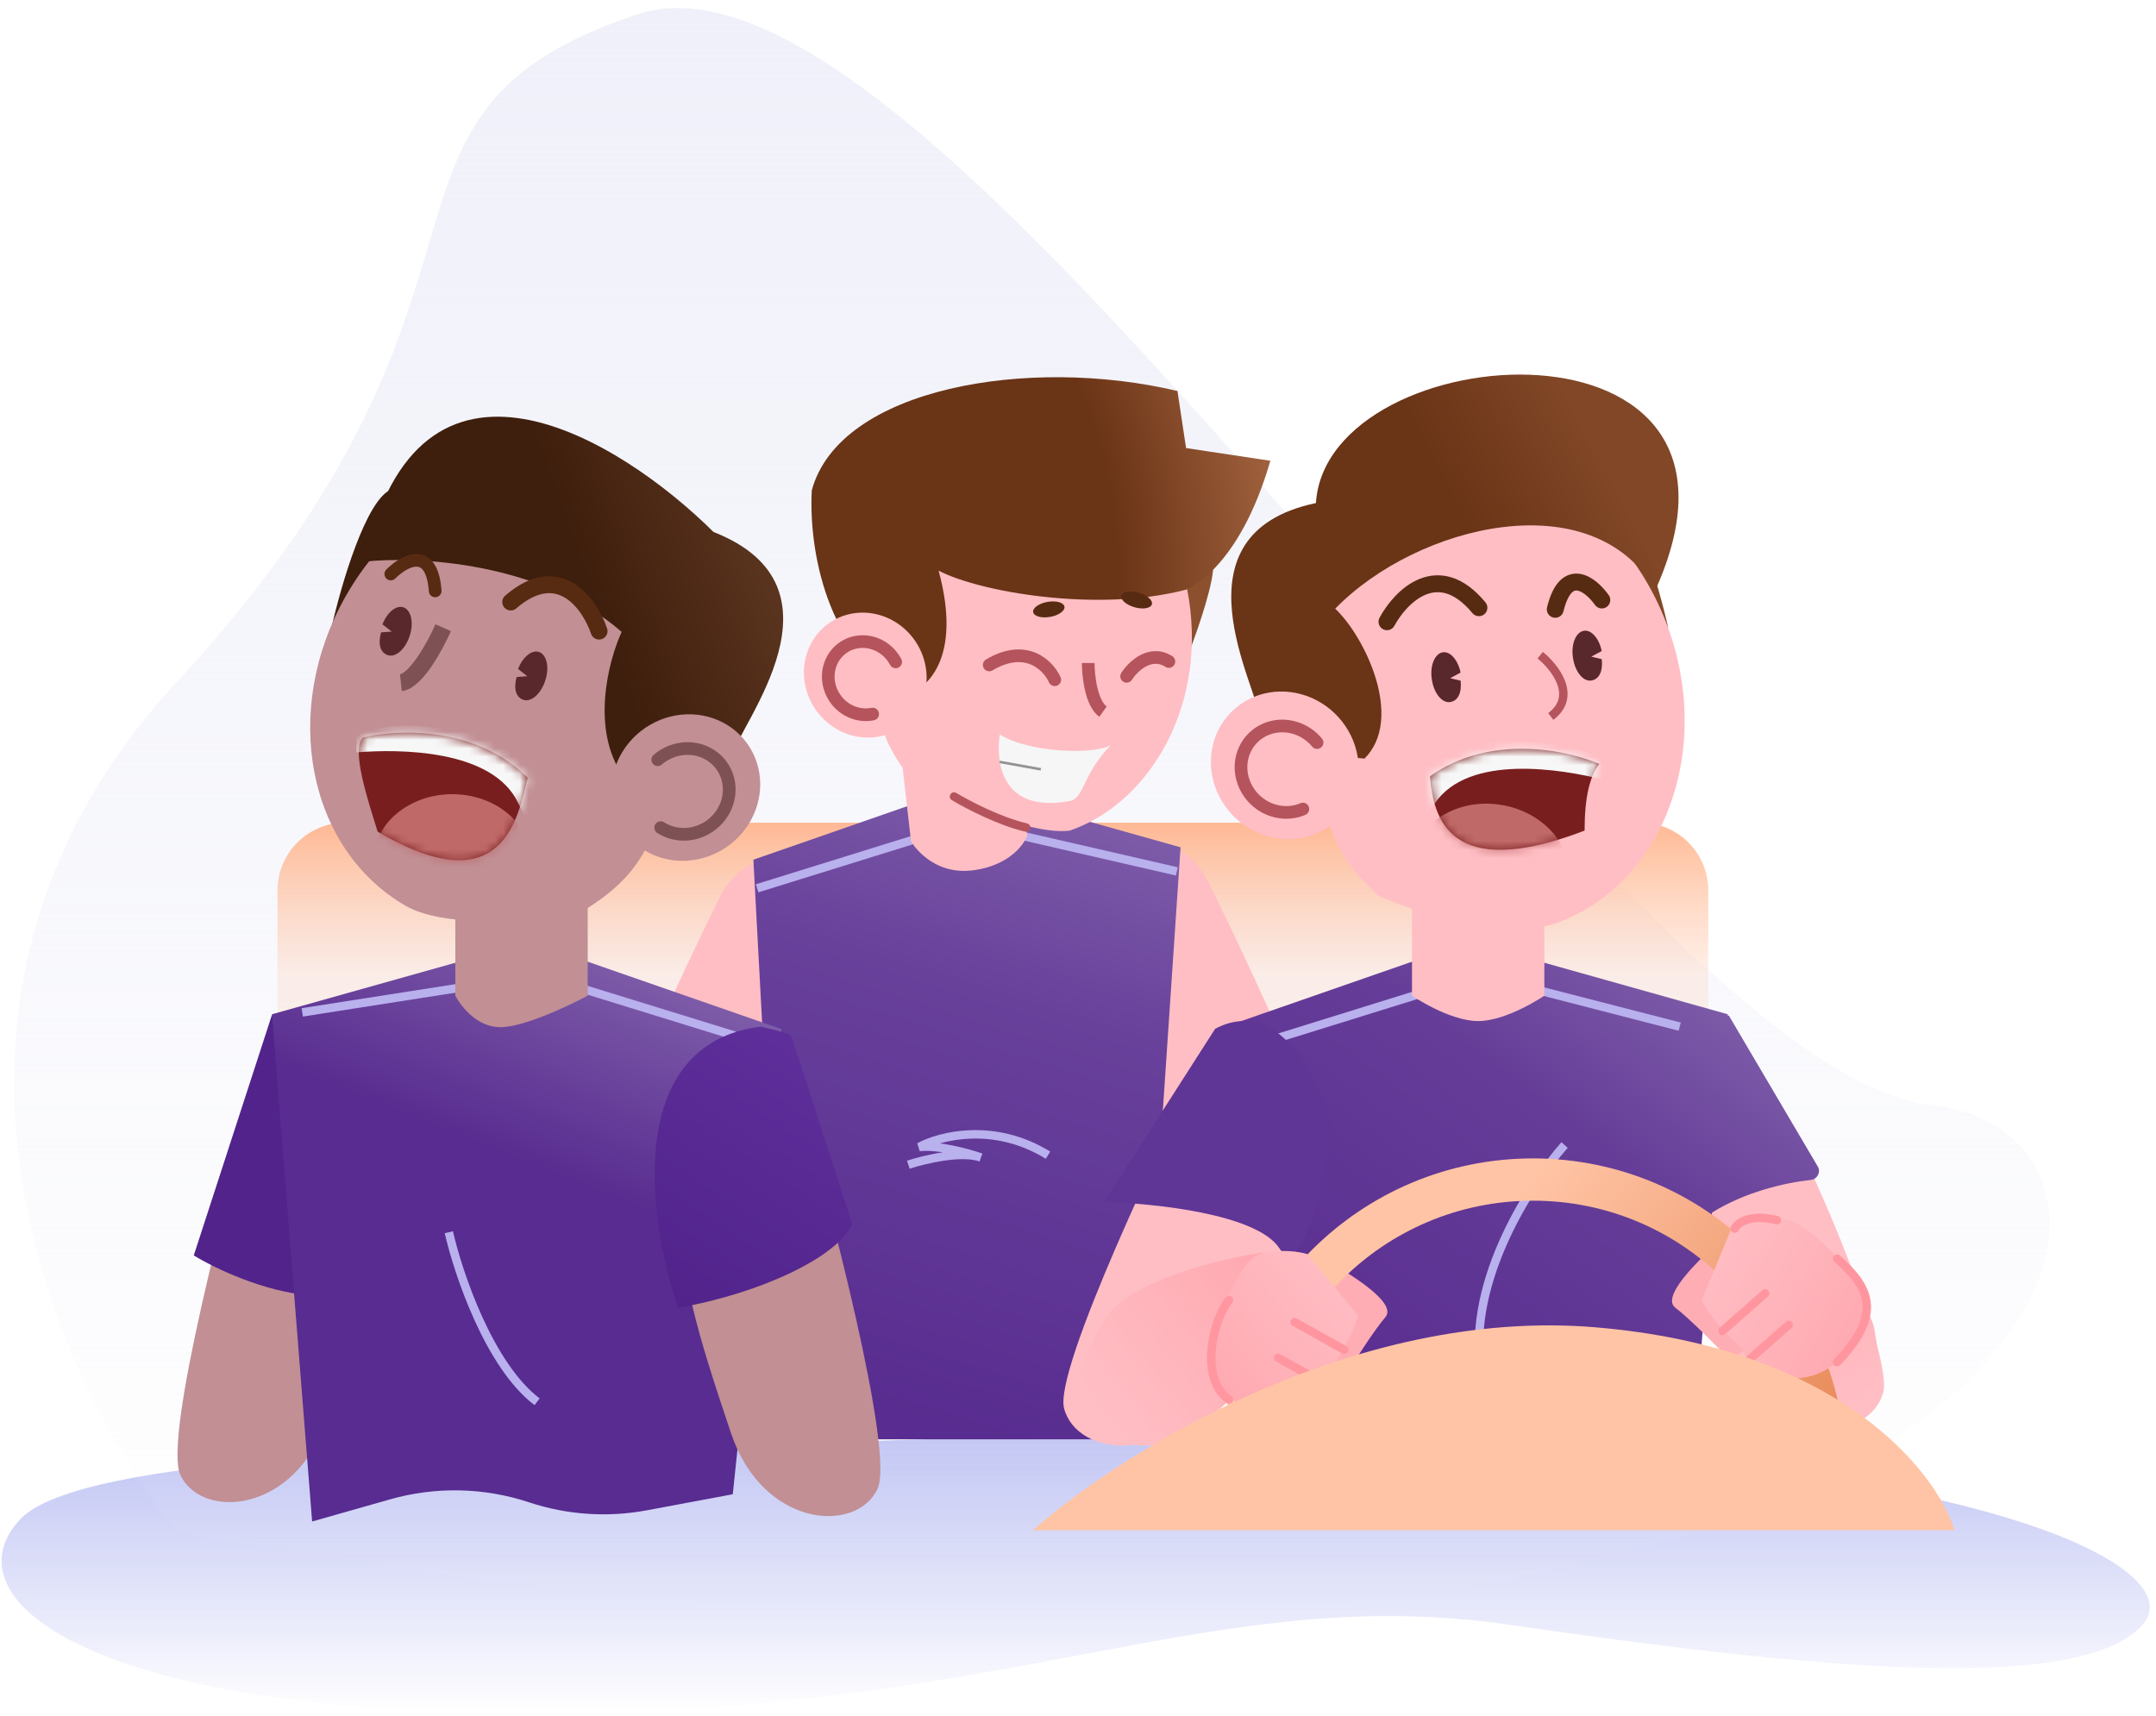 <svg width="255" height="203" viewBox="0 0 255 203" fill="none" xmlns="http://www.w3.org/2000/svg">
<path d="M2.422 179.678C9.622 172.078 54.422 171.178 75.922 171.678C219.422 163.678 260.922 183.678 253.422 192.178C245.922 200.678 212.922 197.178 178.422 192.178C143.922 187.178 120.922 202.178 65.922 202.678C10.922 203.178 -6.578 189.178 2.422 179.678Z" fill="url(#paint0_linear)"/>
<path d="M20.89 80.695C-13.91 118.295 6.39 163.361 20.89 181.195C241.39 220.194 264.89 134.695 228.39 130.695C191.89 126.695 111.39 -10.305 75.39 1.695C39.39 13.695 64.39 33.695 20.89 80.695Z" fill="url(#paint1_linear)"/>
<path d="M32.824 105.317C32.824 100.899 36.406 97.317 40.824 97.317H194.044C198.463 97.317 202.044 100.899 202.044 105.317V175.176H32.824V105.317Z" fill="url(#paint2_linear)"/>
<path d="M69.589 145.412C68.54 141.39 78.243 120.131 85.099 106.162C86.76 102.778 90.703 100.174 93.464 102.741C97.206 106.221 97.656 113.277 97.839 117.662C98.089 123.662 93.589 131.912 87.839 142.162C82.088 152.412 71.089 151.162 69.589 145.412Z" fill="#FFBEC4"/>
<path d="M158.439 143.574C159.488 139.552 149.784 118.293 142.928 104.324C141.268 100.94 137.324 98.336 134.564 100.903C130.821 104.383 130.371 111.439 130.188 115.824C129.938 121.824 134.438 130.074 140.189 140.324C145.939 150.574 156.939 149.324 158.439 143.574Z" fill="#FFBEC4"/>
<path d="M139.631 100.224L120.973 94.982H108.394L89.107 101.691L92.779 170.25H134.917L139.631 100.224Z" fill="url(#paint3_linear)"/>
<path d="M107.429 137.769C109.346 137.141 113.75 136.091 116.023 136.917C114.534 136.396 110.987 135.418 108.721 135.674C111.139 134.353 117.57 132.697 123.953 136.644" stroke="#B9B0EE"/>
<path d="M120.375 98.75L139.192 103.074" stroke="#B9B0EE"/>
<path d="M108.046 99.324L89.546 105.074" stroke="#B9B0EE"/>
<path d="M119.336 85.313L106.337 87.144L107.75 99.526C107.75 99.526 110.111 103.648 115.19 102.932C120.269 102.217 121.5 98.875 121.5 98.875L119.336 85.313Z" fill="#FFBEC4"/>
<path d="M143.459 66.652C143.74 68.402 141.795 74.127 140.786 76.771L138.79 67.697L143.459 66.652Z" fill="#8C502E"/>
<path fill-rule="evenodd" clip-rule="evenodd" d="M116.845 50.488C128.043 48.815 138.698 58.013 140.642 71.028C142.587 84.043 135.656 95.124 126.531 98.249C121.786 98.882 111.049 94.192 107.174 91.382C102.713 85.393 104.399 82.658 103.019 79.659C101.028 75.981 106.536 77.111 107.957 76.725L106.525 75.833C106.121 73.13 105.948 75.044 103.244 75.448L100.016 75.793C98.715 63.304 106.03 52.104 116.845 50.488Z" fill="#FFBEC4"/>
<path d="M112.839 94.221C114.367 95.14 118.211 97.16 121.363 97.884" stroke="#B5545C" stroke-linecap="round" stroke-linejoin="round"/>
<path d="M118.248 86.881C121.873 89.131 129.623 89.256 131.373 88.131C127.998 91.631 128.247 94.438 126.497 94.756C118.248 96.256 117.79 89.881 118.248 86.881Z" fill="#F6F6F6"/>
<path d="M118.23 90.124L123.105 90.999" stroke="#939393" stroke-width="0.3"/>
<path d="M124.75 80.403C124 78.736 121.4 76.053 117 78.653" stroke="#B5545C" stroke-width="1.5" stroke-linecap="round"/>
<path d="M133.25 80C134 78.833 136.05 76.85 138.25 78.25" stroke="#B5545C" stroke-width="1.5" stroke-linecap="round"/>
<path d="M111.014 67.5C113.873 78.063 109.436 81.391 107.537 82.077C98.553 78.232 95.586 66.264 96.013 58C99.307 45.871 121.668 42.08 139.264 46.249L140.281 53L150.25 54.501C146.5 67.5 140.281 69.749 140.281 69.749C129.781 72.499 115.764 70 111.014 67.5Z" fill="url(#paint4_radial)"/>
<path fill-rule="evenodd" clip-rule="evenodd" d="M95.972 83.124C95.283 81.814 94.982 80.341 95.107 78.892C95.233 77.444 95.78 76.084 96.678 74.985C97.576 73.885 98.786 73.096 100.155 72.717C101.523 72.337 102.989 72.385 104.367 72.853C105.745 73.32 106.974 74.188 107.897 75.346C108.82 76.504 109.397 77.9 109.555 79.358C109.713 80.816 109.445 82.27 108.784 83.537C108.123 84.804 107.099 85.827 105.842 86.476C105.006 86.908 104.087 87.165 103.138 87.23C102.189 87.295 101.228 87.169 100.312 86.857C99.395 86.546 98.539 86.056 97.795 85.415C97.05 84.775 96.431 83.996 95.972 83.124Z" fill="#FFBEC4"/>
<path d="M103.214 84.463C102.444 84.619 101.637 84.551 100.884 84.266C100.131 83.982 99.462 83.492 98.953 82.851C98.445 82.211 98.116 81.446 98.004 80.643C97.892 79.84 98.002 79.031 98.322 78.307C98.641 77.583 99.157 76.973 99.811 76.546C100.465 76.119 101.231 75.892 102.023 75.891C102.814 75.89 103.6 76.114 104.291 76.539C104.983 76.964 105.552 77.572 105.934 78.295" stroke="#B5545C" stroke-width="1.5" stroke-linecap="round" stroke-linejoin="round"/>
<ellipse cx="124.048" cy="72.083" rx="1.878" ry="0.901" transform="rotate(-10.01 124.048 72.083)" fill="#572B12"/>
<ellipse rx="1.878" ry="0.901" transform="matrix(-0.961 -0.276 -0.276 0.961 134.432 70.963)" fill="#572B12"/>
<path d="M128.709 78.427C128.709 79.927 129.059 83.177 130.459 84.177" stroke="#B5545C" stroke-width="1.5"/>
<path d="M21.333 174.469C19.297 170.173 26.878 141.101 30.923 127.102C39.766 125.425 42.553 136.092 43.916 141.94C45.28 147.789 42.397 156.733 38.657 167.875C34.918 179.017 23.878 179.839 21.333 174.469Z" fill="#C18F94"/>
<path d="M22.918 148.5L32.167 120.032C36.292 130.366 42.617 153.65 36.917 153.25C31.218 152.85 25.209 149.917 22.918 148.5Z" fill="#51238B"/>
<path d="M32.167 119.973L54.417 113.723H69.418L92.418 121.723L86.668 176.75L76.501 178.65C71.855 179.518 67.064 179.193 62.577 177.705C57.261 175.943 51.536 175.819 46.148 177.35L36.917 179.973L32.167 119.973Z" fill="url(#paint5_linear)"/>
<path d="M54.125 116.875L35.75 119.75" stroke="#B9B0EE"/>
<path d="M68.25 116.75L86.875 122.5" stroke="#B9B0EE"/>
<path d="M46.307 57.886C43.306 59.003 40.326 69.252 39.211 74.237L42.808 74.105L46.307 57.886Z" fill="#3E1E0C"/>
<path fill-rule="evenodd" clip-rule="evenodd" d="M76.283 57.893C64.564 51.186 48.744 56.795 40.95 70.415C33.156 84.034 36.349 100.49 48.068 107.196C53.066 109.954 63.806 108.963 69.328 107.518C76.878 102.795 76.188 99.026 79.019 96.291C82.823 93.065 76.214 91.937 74.803 90.893L76.779 90.522C78.399 87.692 77.763 89.895 80.592 91.514L84.03 93.295C90.882 79.98 87.601 64.37 76.283 57.893Z" fill="#C18F94"/>
<path d="M53.855 100.662H69.51V117.778C69.51 117.778 62.59 121.5 59.168 121.5C55.745 121.5 53.855 117.778 53.855 117.778V100.662Z" fill="#C18F94"/>
<path d="M62.416 92C56.217 85.8 46.833 86.25 42.916 87.25C41.517 88.65 43.5 94.625 44.667 98.375C59.542 107.125 61.25 96.667 62.416 92Z" fill="#791E1E"/>
<path d="M73.524 74.745C64.039 66.462 49.287 65.754 43.096 66.436C49.473 37.161 73.283 51.898 84.391 62.926C101.057 69.466 87.399 85.762 86.622 89.323C85.999 92.171 77.751 92.148 73.705 91.781C69.827 86.293 71.969 78.137 73.524 74.745Z" fill="url(#paint6_linear)"/>
<path d="M70.855 74.649C69.763 71.438 66.144 66.255 60.407 71.209" stroke="#572B12" stroke-width="2" stroke-linecap="round"/>
<path d="M46.221 67.897C47.804 66.314 51.071 64.497 51.471 69.897" stroke="#572B12" stroke-width="1.5" stroke-linecap="round"/>
<path fill-rule="evenodd" clip-rule="evenodd" d="M86.77 99.544C88.103 98.387 89.075 96.881 89.563 95.216C90.05 93.552 90.031 91.805 89.509 90.195C88.987 88.584 87.984 87.184 86.627 86.17C85.271 85.156 83.622 84.573 81.888 84.497C80.154 84.421 78.414 84.853 76.886 85.74C75.359 86.627 74.114 87.928 73.307 89.48C72.501 91.031 72.17 92.764 72.356 94.457C72.541 96.151 73.236 97.731 74.352 98.997C75.094 99.839 76.004 100.521 77.03 101.005C78.057 101.488 79.179 101.763 80.332 101.814C81.486 101.865 82.648 101.691 83.753 101.301C84.858 100.912 85.883 100.315 86.77 99.544Z" fill="#C18F94"/>
<path d="M78.144 97.897C78.932 98.404 79.858 98.678 80.818 98.687C81.778 98.697 82.733 98.441 83.575 97.95C84.418 97.459 85.115 96.751 85.586 95.907C86.058 95.063 86.286 94.116 86.245 93.174C86.203 92.231 85.894 91.33 85.352 90.573C84.81 89.815 84.057 89.232 83.178 88.888C82.299 88.543 81.328 88.453 80.376 88.626C79.424 88.798 78.529 89.228 77.791 89.866" stroke="#7E5154" stroke-width="1.5" stroke-linecap="round" stroke-linejoin="round"/>
<path fill-rule="evenodd" clip-rule="evenodd" d="M48.454 75.209C48.973 73.659 48.619 72.136 47.704 71.836C46.844 71.555 45.785 72.441 45.234 73.852L46.335 74.71L45.066 74.801C44.67 76.276 45.018 77.224 45.887 77.502C46.807 77.797 47.958 76.771 48.454 75.209Z" fill="#59282C"/>
<path fill-rule="evenodd" clip-rule="evenodd" d="M64.492 80.49C65.011 78.941 64.657 77.417 63.742 77.118C62.883 76.836 61.823 77.723 61.272 79.133L62.373 79.991L61.104 80.082C60.708 81.557 61.056 82.505 61.925 82.784C62.845 83.078 63.996 82.053 64.492 80.49Z" fill="#59282C"/>
<mask id="mask0" mask-type="alpha" maskUnits="userSpaceOnUse" x="42" y="86" width="21" height="16">
<path d="M62.416 92C56.217 85.8 46.833 86.25 42.916 87.25C41.517 88.65 43.5 94.625 44.667 98.375C59.542 107.125 61.25 96.667 62.416 92Z" fill="#791E1E"/>
</mask>
<g mask="url(#mask0)">
<ellipse cx="53.495" cy="101.832" rx="9.328" ry="7.889" fill="#C06969"/>
<path d="M42.136 89V87.25C45.836 84.05 58.917 87.083 64.792 89C64.834 93.416 64.042 100.872 61.292 95C58.292 88.594 47.177 88.583 42.136 89Z" fill="#F7F7F7"/>
</g>
<path d="M103.784 176.121C105.82 171.825 98.239 142.753 94.193 128.754C85.351 127.076 82.564 137.744 81.2 143.592C79.836 149.441 82.72 158.385 86.459 169.527C90.199 180.669 101.239 181.491 103.784 176.121Z" fill="#C18F94"/>
<path d="M93.535 122.5C93.385 122.25 91.098 121.688 89.973 121.438C73.673 123.487 76.681 144.458 80.223 154.688C89.973 153 99.223 148.604 100.785 144.75C98.431 137.438 93.685 122.75 93.535 122.5Z" fill="url(#paint7_linear)"/>
<path d="M222.745 164.676C223.945 160.076 212.73 132.25 204.105 120.312C195.105 120.312 194.745 130.926 194.495 136.926C194.245 142.926 198.745 151.176 204.495 161.426C210.245 171.676 221.245 170.426 222.745 164.676Z" fill="#FFBEC4"/>
<path d="M221.709 157.318C220.923 152.66 212.714 147.026 208.708 144.791L202.69 148.78C203.865 155.031 207.897 167.722 214.621 168.479C223.025 169.426 222.692 163.14 221.709 157.318Z" fill="url(#paint8_linear)"/>
<path fill-rule="evenodd" clip-rule="evenodd" d="M182.095 113.723L204.345 119.973L204.333 120.124C204.382 120.125 204.431 120.126 204.48 120.128L215.003 137.995C215.387 138.648 214.937 139.484 214.184 139.568C210.961 139.923 206.353 141.023 202.487 143.433L199.595 179.973H149.345L144.095 121.723L167.095 113.723H182.095Z" fill="url(#paint9_linear)"/>
<path d="M185.048 135.44C180.809 140.249 172.944 152.535 175.391 163.207" stroke="#B9B0EE"/>
<path d="M182.167 117.188L198.667 121.438" stroke="#B9B0EE"/>
<path d="M167.521 117.688L149.021 123.438" stroke="#B9B0EE"/>
<path d="M125.853 166.586C124.653 161.986 137.52 134.836 144.103 121.836C153.103 121.836 153.853 132.836 154.103 138.836C154.353 144.836 149.853 153.086 144.103 163.336C138.353 173.586 127.353 172.336 125.853 166.586Z" fill="#FFBEC4"/>
<path d="M130.613 156.155C133.313 151.555 144.238 148.905 149.363 148.155L154.113 154.78C150.363 160.905 141.013 172.68 133.613 170.78C124.363 168.405 127.238 161.905 130.613 156.155Z" fill="url(#paint10_linear)"/>
<path d="M190.205 57.886C193.205 59.003 196.185 69.252 197.3 74.237L193.704 74.105L190.205 57.886Z" fill="#814727"/>
<path d="M182.657 100.662H167.003V117.778C167.003 117.778 171.407 120.778 174.83 120.778C178.252 120.778 182.657 117.778 182.657 117.778V100.662Z" fill="#FFBEC4"/>
<path d="M198.13 154.666C196.266 153.229 201.829 148.038 204.843 145.622C213.384 153.115 208.234 158.912 204.591 160.874C203.214 159.403 199.994 156.102 198.13 154.666Z" fill="#FFADB5"/>
<path d="M163.868 155.783C165.388 153.986 158.858 150.082 155.402 148.354C148.63 157.477 154.884 162.061 158.858 163.212C159.895 161.485 162.348 157.58 163.868 155.783Z" fill="#FFADB5"/>
<path d="M215.814 174.025C215.814 154.971 200.368 139.525 181.314 139.525C162.261 139.525 146.814 154.971 146.814 174.025" stroke="url(#paint11_linear)" stroke-width="5"/>
<path d="M209.962 162.738C217.568 164.809 222.143 155.769 220.167 153.125C219.042 149.875 213.534 144.458 211.092 144.277C208.649 144.095 205.555 144.965 204.73 145.437L201.283 153.803C202.91 157.171 207.416 160.814 209.962 162.738Z" fill="url(#paint12_linear)"/>
<path d="M205.167 145.331C205.501 144.665 206.967 143.531 210.167 144.331" stroke="#FF969F" stroke-linecap="round"/>
<path d="M217.282 148.875C220.917 152.125 222.917 155.25 217.282 161.13" stroke="#FF969F" stroke-linecap="round"/>
<path d="M206.504 161.169L211.556 156.724" stroke="#FF969F" stroke-linecap="round"/>
<path d="M203.715 157.44L208.767 152.995" stroke="#FF969F" stroke-linecap="round"/>
<path fill-rule="evenodd" clip-rule="evenodd" d="M164.471 55.885C177.14 51.216 191.81 59.371 197.237 74.095C202.664 88.819 196.785 104.517 184.116 109.186C178.729 111.076 168.303 108.318 163.097 105.976C156.436 100.066 157.741 96.464 155.403 93.297C152.186 89.485 158.891 89.469 160.456 88.674L158.569 87.98C157.441 84.921 157.703 87.198 154.644 88.326L150.959 89.512C146.411 75.245 152.235 60.395 164.471 55.885Z" fill="#FFBEC4"/>
<path d="M169.134 91.82C176.277 86.735 185.455 88.735 189.152 90.371C188.042 91.82 187.417 94.25 187.417 98.25C171.297 104.411 169.51 96.616 169.134 91.82Z" fill="#791E1E"/>
<path d="M157.917 72C167.667 62 188.417 57 195.78 69.815C211.168 35.75 156.917 39.5 155.64 59.503C138.12 63.189 148.885 81.524 149.061 85.164C149.202 88.076 157.34 89.422 161.392 89.731C166.126 84.962 161.392 75.25 157.917 72Z" fill="url(#paint13_linear)"/>
<path d="M164.044 73.544C165.654 70.559 170.082 66.048 174.918 71.885" stroke="#572B12" stroke-width="2" stroke-linecap="round"/>
<path d="M189.456 70.972C188.158 69.148 185.238 66.815 183.947 72.074" stroke="#572B12" stroke-width="2" stroke-linecap="round"/>
<path fill-rule="evenodd" clip-rule="evenodd" d="M145.313 95.892C144.191 94.529 143.482 92.883 143.277 91.161C143.073 89.439 143.381 87.719 144.164 86.218C144.946 84.716 146.167 83.501 147.673 82.727C149.179 81.951 150.902 81.651 152.624 81.863C154.347 82.076 155.991 82.791 157.35 83.919C158.709 85.047 159.721 86.537 160.259 88.201C160.797 89.865 160.836 91.628 160.372 93.267C159.908 94.907 158.961 96.349 157.651 97.412C156.779 98.12 155.768 98.642 154.676 98.948C153.584 99.255 152.431 99.34 151.285 99.198C150.139 99.057 149.022 98.693 147.997 98.125C146.972 97.558 146.06 96.799 145.313 95.892Z" fill="#FFBEC4"/>
<path d="M154.094 95.698C153.233 96.068 152.274 96.184 151.326 96.034C150.378 95.885 149.478 95.474 148.729 94.85C147.979 94.226 147.41 93.413 147.085 92.502C146.76 91.591 146.692 90.62 146.889 89.697C147.086 88.774 147.54 87.937 148.2 87.28C148.861 86.623 149.7 86.172 150.624 85.979C151.548 85.786 152.52 85.857 153.43 86.185C154.34 86.514 155.152 87.086 155.774 87.837" stroke="#B5545C" stroke-width="1.5" stroke-linecap="round" stroke-linejoin="round"/>
<path fill-rule="evenodd" clip-rule="evenodd" d="M186.042 77.813C185.787 76.198 186.388 74.754 187.341 74.611C188.235 74.476 189.133 75.526 189.442 77.008L188.214 77.672L189.451 77.972C189.596 79.492 189.096 80.37 188.193 80.5C187.237 80.638 186.272 79.436 186.042 77.813Z" fill="#59282C"/>
<path fill-rule="evenodd" clip-rule="evenodd" d="M169.35 80.36C169.095 78.746 169.697 77.302 170.649 77.158C171.543 77.024 172.441 78.073 172.75 79.556L171.522 80.219L172.759 80.52C172.904 82.04 172.404 82.917 171.501 83.047C170.545 83.186 169.58 81.983 169.35 80.36Z" fill="#59282C"/>
<mask id="mask1" mask-type="alpha" maskUnits="userSpaceOnUse" x="167" y="86" width="23" height="17">
<path d="M169.135 91.82C176.277 86.735 185.456 88.735 189.152 90.371C187.793 92.625 188.73 94.25 187.418 98.25C171.297 104.411 169.511 96.616 169.135 91.82Z" fill="#791E1E"/>
</mask>
<g mask="url(#mask1)">
<ellipse rx="9.328" ry="7.889" transform="matrix(-0.986 -0.166 -0.166 0.986 176.301 102.996)" fill="#C06969"/>
<path d="M189.632 92.226L189.922 90.5C186.804 86.731 173.401 87.552 167.29 88.468C166.516 92.816 166.06 100.3 169.746 94.965C173.767 89.145 184.729 90.979 189.632 92.226Z" fill="#F7F7F7"/>
</g>
<path d="M130.595 142.193L143.72 121.693C151.32 117.693 156.136 127.776 157.595 133.318C156.595 139.818 153.945 151.793 151.345 147.693C148.745 143.593 136.428 142.318 130.595 142.193Z" fill="#5F3595"/>
<path d="M153.792 166.5C146.792 170.125 141.667 161.625 143.042 158.625C144.179 155.781 146.66 149.045 149.01 148.354C151.36 147.663 153.758 148.066 154.664 148.354L160.604 155.603C159.722 159.239 155.876 164.083 153.792 166.5Z" fill="url(#paint14_linear)"/>
<path d="M157.05 163.903L151.176 160.621" stroke="#FF969F" stroke-linecap="round"/>
<path d="M188.667 157C159.867 154.6 132.334 172 122.167 181H231.167C229.001 174 217.467 159.4 188.667 157Z" fill="url(#paint15_linear)"/>
<path d="M52.417 74.25C51.501 76.333 49.218 80.55 47.417 80.75" stroke="#7E5154" stroke-width="2"/>
<path d="M182.167 77.5C183.917 78.917 186.617 82.35 183.417 84.75" stroke="#B5545C"/>
<path d="M145.354 153.796C143.453 156.1 141.792 163.125 145.354 165.544" stroke="#FF96A0" stroke-linecap="round"/>
<path d="M158.991 159.67L153.117 156.388" stroke="#FF969F" stroke-linecap="round"/>
<path d="M53.086 145.755C54.206 150.654 57.863 161.524 63.525 165.812" stroke="#B9B0EE"/>
<defs>
<linearGradient id="paint0_linear" x1="127.221" y1="151.661" x2="127.221" y2="202.691" gradientUnits="userSpaceOnUse">
<stop stop-color="#9AA1EC"/>
<stop offset="1" stop-color="#9AA1EC" stop-opacity="0"/>
</linearGradient>
<linearGradient id="paint1_linear" x1="122.042" y1="0.95" x2="122.042" y2="191.361" gradientUnits="userSpaceOnUse">
<stop stop-color="#EFF0F9"/>
<stop offset="1" stop-color="#EFF0F9" stop-opacity="0"/>
</linearGradient>
<linearGradient id="paint2_linear" x1="117.434" y1="97.317" x2="117.434" y2="175.176" gradientUnits="userSpaceOnUse">
<stop stop-color="#FFB38B" stop-opacity="0.92"/>
<stop offset="0.234" stop-color="#FFC4A5" stop-opacity="0.24"/>
<stop offset="0.67" stop-color="#FFC4A5" stop-opacity="0"/>
</linearGradient>
<linearGradient id="paint3_linear" x1="137.167" y1="97.5" x2="114.369" y2="170.25" gradientUnits="userSpaceOnUse">
<stop stop-color="#7E5DA9"/>
<stop offset="0.328" stop-color="#68419B"/>
<stop offset="1" stop-color="#582C90"/>
</linearGradient>
<radialGradient id="paint4_radial" cx="0" cy="0" r="1" gradientUnits="userSpaceOnUse" gradientTransform="translate(101.209 62.513) rotate(-12.693) scale(48.988 64.575)">
<stop offset="0.619" stop-color="#6A3416"/>
<stop offset="1" stop-color="#9E5F3C"/>
</radialGradient>
<linearGradient id="paint5_linear" x1="86.668" y1="118.75" x2="62.292" y2="179.973" gradientUnits="userSpaceOnUse">
<stop stop-color="#7E5DA9"/>
<stop offset="0.405" stop-color="#582C90"/>
<stop offset="1" stop-color="#582C90"/>
</linearGradient>
<linearGradient id="paint6_linear" x1="95.155" y1="67.918" x2="72.068" y2="76.371" gradientUnits="userSpaceOnUse">
<stop stop-color="#5F3822"/>
<stop offset="1" stop-color="#3E1E0C"/>
</linearGradient>
<linearGradient id="paint7_linear" x1="100.785" y1="125.25" x2="81.418" y2="154.688" gradientUnits="userSpaceOnUse">
<stop stop-color="#5F2F9B"/>
<stop offset="1" stop-color="#51238B"/>
</linearGradient>
<linearGradient id="paint8_linear" x1="208.224" y1="146.237" x2="219.638" y2="165.74" gradientUnits="userSpaceOnUse">
<stop stop-color="#FFA9B1"/>
<stop offset="1" stop-color="#FFBEC4"/>
</linearGradient>
<linearGradient id="paint9_linear" x1="204.57" y1="118" x2="162.963" y2="173.095" gradientUnits="userSpaceOnUse">
<stop stop-color="#7E5DA9"/>
<stop offset="0.339" stop-color="#653D98"/>
<stop offset="1" stop-color="#582C90"/>
</linearGradient>
<linearGradient id="paint10_linear" x1="149.292" y1="149.875" x2="129.417" y2="165.875" gradientUnits="userSpaceOnUse">
<stop stop-color="#FFA9B1"/>
<stop offset="1" stop-color="#FFBEC4"/>
</linearGradient>
<linearGradient id="paint11_linear" x1="181.314" y1="139.525" x2="215.814" y2="167.5" gradientUnits="userSpaceOnUse">
<stop stop-color="#FFC4A5"/>
<stop offset="1" stop-color="#E98D5D"/>
</linearGradient>
<linearGradient id="paint12_linear" x1="203.592" y1="144.634" x2="220.974" y2="154.701" gradientUnits="userSpaceOnUse">
<stop stop-color="#FFBEC4"/>
<stop offset="1" stop-color="#FFAAB2"/>
</linearGradient>
<linearGradient id="paint13_linear" x1="172.342" y1="60" x2="194.667" y2="48" gradientUnits="userSpaceOnUse">
<stop stop-color="#6A3416"/>
<stop offset="0.698" stop-color="#814727"/>
<stop offset="1" stop-color="#814727"/>
</linearGradient>
<linearGradient id="paint14_linear" x1="156.417" y1="147.125" x2="141.542" y2="160.625" gradientUnits="userSpaceOnUse">
<stop stop-color="#FFBEC4"/>
<stop offset="1" stop-color="#FFAAB2"/>
</linearGradient>
<linearGradient id="paint15_linear" x1="225.667" y1="160.5" x2="128.167" y2="181" gradientUnits="userSpaceOnUse">
<stop offset="0.236" stop-color="#FFC4A5"/>
<stop offset="1" stop-color="#FFC4A5"/>
</linearGradient>
</defs>
</svg>
